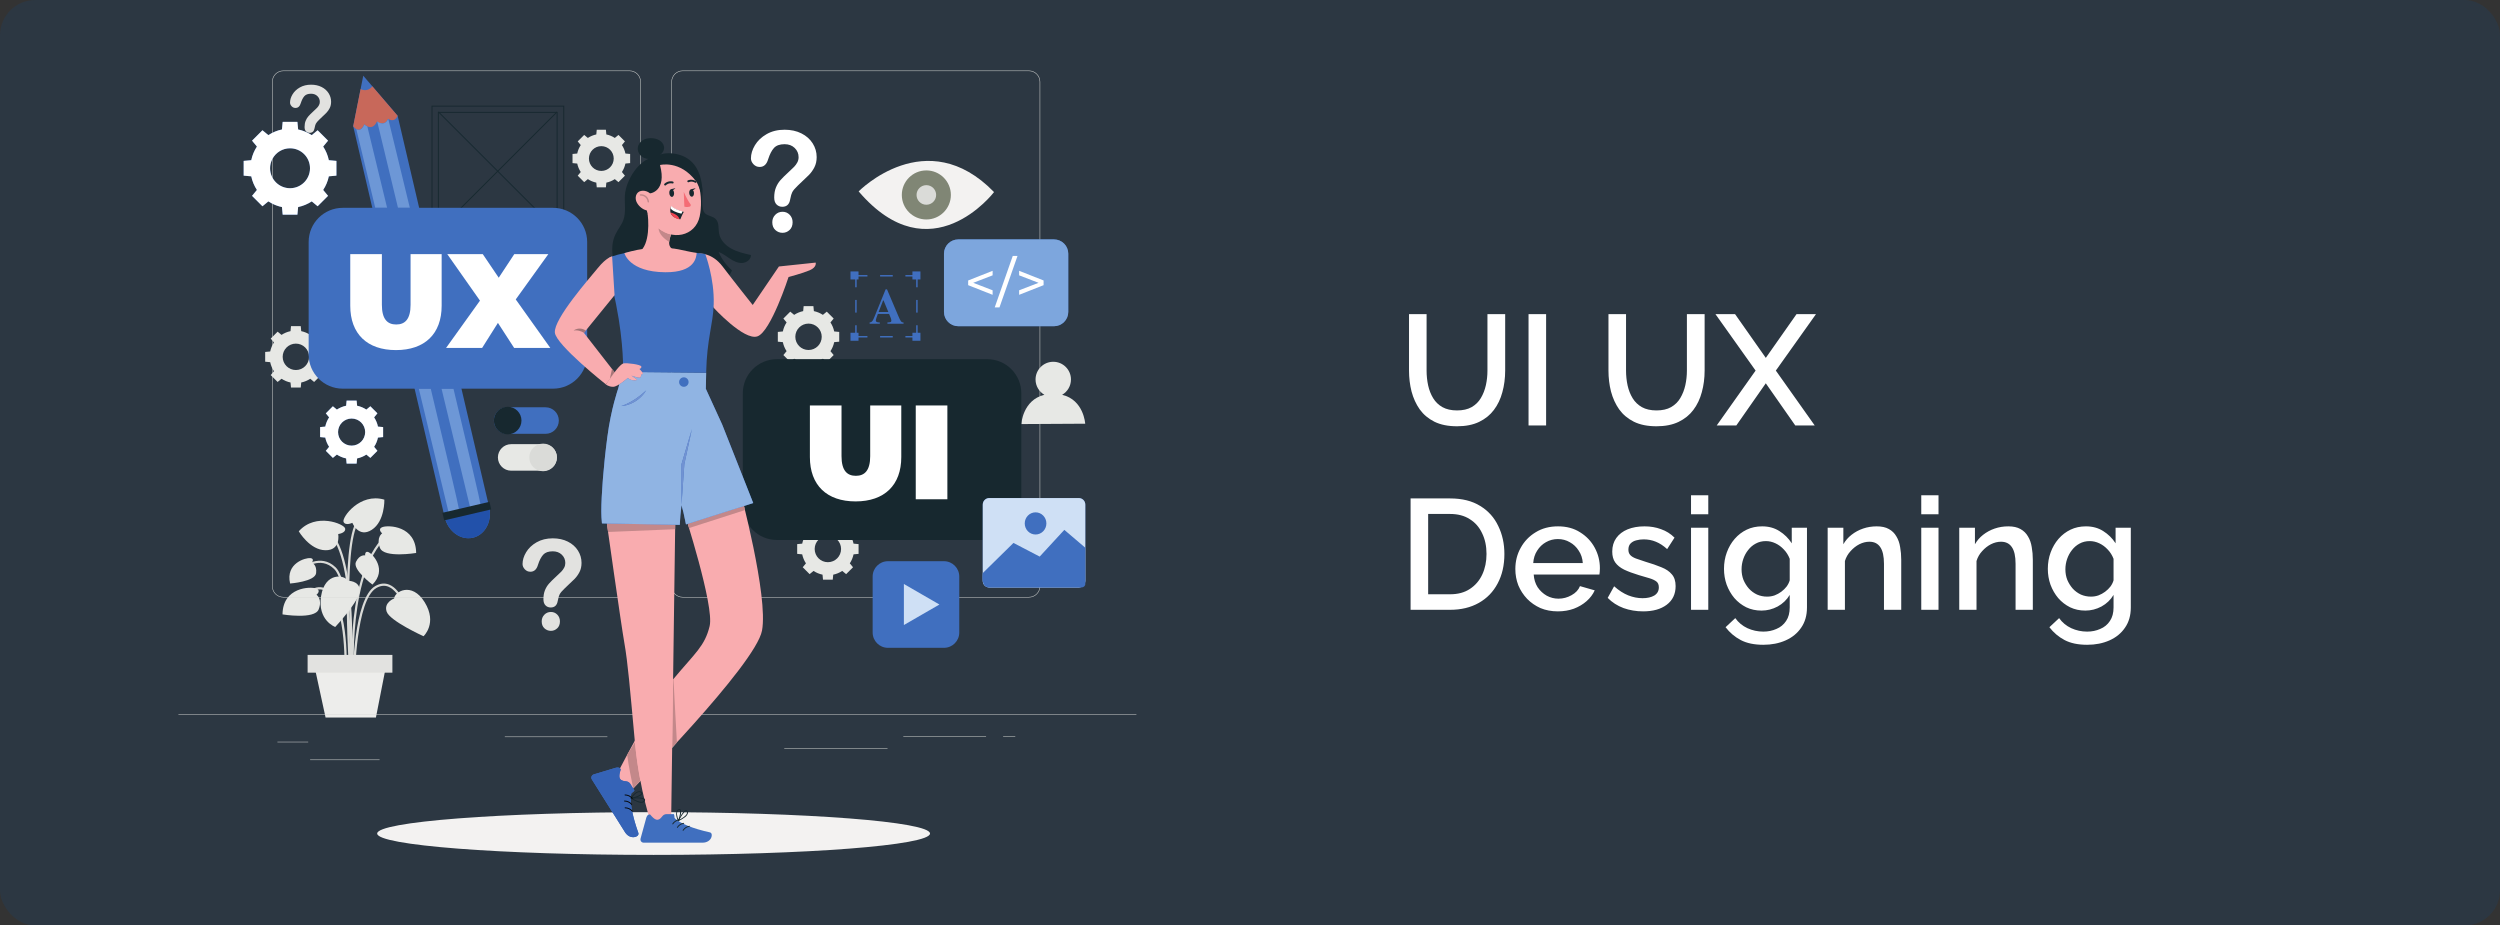 <svg width="1275" height="472" viewBox="0 0 1275 472" fill="none" xmlns="http://www.w3.org/2000/svg">
<rect x="0" y="0" width="1275" height="472" fill="#333333" stroke="none"/>
<rect width="1275" height="472" rx="18" fill="#2C3742"/>
<path d="M743.08 217.4C738.547 217.4 734.707 216.627 731.56 215.08C728.467 213.533 725.96 211.427 724.04 208.76C722.173 206.093 720.787 203.053 719.88 199.64C719.027 196.227 718.6 192.68 718.6 189V160.2H727.56V189C727.56 191.613 727.827 194.147 728.36 196.6C728.893 199 729.747 201.16 730.92 203.08C732.093 205 733.667 206.52 735.64 207.64C737.667 208.76 740.147 209.32 743.08 209.32C746.067 209.32 748.547 208.76 750.52 207.64C752.547 206.467 754.12 204.92 755.24 203C756.413 201.027 757.267 198.84 757.8 196.44C758.333 194.04 758.6 191.56 758.6 189V160.2H767.64V189C767.64 192.893 767.16 196.573 766.2 200.04C765.293 203.453 763.853 206.467 761.88 209.08C759.96 211.64 757.453 213.667 754.36 215.16C751.267 216.653 747.507 217.4 743.08 217.4ZM779.556 217V160.2H788.516V217H779.556ZM844.799 217.4C840.265 217.4 836.425 216.627 833.279 215.08C830.185 213.533 827.679 211.427 825.759 208.76C823.892 206.093 822.505 203.053 821.599 199.64C820.745 196.227 820.319 192.68 820.319 189V160.2H829.279V189C829.279 191.613 829.545 194.147 830.079 196.6C830.612 199 831.465 201.16 832.639 203.08C833.812 205 835.385 206.52 837.359 207.64C839.385 208.76 841.865 209.32 844.799 209.32C847.785 209.32 850.265 208.76 852.239 207.64C854.265 206.467 855.839 204.92 856.959 203C858.132 201.027 858.985 198.84 859.519 196.44C860.052 194.04 860.319 191.56 860.319 189V160.2H869.359V189C869.359 192.893 868.879 196.573 867.919 200.04C867.012 203.453 865.572 206.467 863.599 209.08C861.679 211.64 859.172 213.667 856.079 215.16C852.985 216.653 849.225 217.4 844.799 217.4ZM884.875 160.2L900.555 182.52L916.235 160.2H926.155L905.675 189L925.515 217H915.595L900.555 195.48L885.515 217H875.515L895.355 189L874.875 160.2H884.875ZM719.4 311V254.2H739.56C745.693 254.2 750.813 255.48 754.92 258.04C759.027 260.547 762.093 263.96 764.12 268.28C766.2 272.547 767.24 277.293 767.24 282.52C767.24 288.28 766.093 293.293 763.8 297.56C761.56 301.827 758.36 305.133 754.2 307.48C750.04 309.827 745.16 311 739.56 311H719.4ZM758.12 282.52C758.12 278.52 757.373 275 755.88 271.96C754.44 268.867 752.333 266.467 749.56 264.76C746.84 263 743.507 262.12 739.56 262.12H728.36V303.08H739.56C743.56 303.08 746.92 302.173 749.64 300.36C752.413 298.547 754.52 296.093 755.96 293C757.4 289.907 758.12 286.413 758.12 282.52ZM794.506 311.8C791.252 311.8 788.292 311.24 785.626 310.12C783.012 308.947 780.746 307.373 778.826 305.4C776.906 303.373 775.412 301.08 774.346 298.52C773.332 295.907 772.826 293.133 772.826 290.2C772.826 286.253 773.732 282.653 775.546 279.4C777.359 276.093 779.892 273.453 783.146 271.48C786.399 269.453 790.212 268.44 794.586 268.44C798.959 268.44 802.719 269.453 805.866 271.48C809.066 273.453 811.546 276.067 813.306 279.32C815.066 282.573 815.946 286.067 815.946 289.8C815.946 290.44 815.919 291.053 815.866 291.64C815.812 292.173 815.759 292.627 815.706 293H782.186C782.346 295.453 783.012 297.613 784.186 299.48C785.412 301.293 786.959 302.733 788.826 303.8C790.692 304.813 792.692 305.32 794.826 305.32C797.172 305.32 799.386 304.733 801.466 303.56C803.599 302.387 805.039 300.84 805.786 298.92L813.306 301.08C812.399 303.107 811.012 304.947 809.146 306.6C807.332 308.2 805.172 309.48 802.666 310.44C800.159 311.347 797.439 311.8 794.506 311.8ZM781.946 287.16H807.226C807.066 284.76 806.372 282.653 805.146 280.84C803.972 278.973 802.452 277.533 800.586 276.52C798.772 275.453 796.746 274.92 794.506 274.92C792.319 274.92 790.292 275.453 788.426 276.52C786.612 277.533 785.119 278.973 783.946 280.84C782.772 282.653 782.106 284.76 781.946 287.16ZM838.004 311.8C834.484 311.8 831.15 311.24 828.004 310.12C824.857 308.947 822.164 307.213 819.924 304.92L823.204 299C825.604 301.133 828.004 302.68 830.404 303.64C832.857 304.6 835.284 305.08 837.684 305.08C840.137 305.08 842.137 304.627 843.684 303.72C845.23 302.76 846.004 301.373 846.004 299.56C846.004 298.227 845.604 297.24 844.804 296.6C844.004 295.96 842.83 295.4 841.284 294.92C839.79 294.44 837.977 293.907 835.844 293.32C832.857 292.413 830.35 291.48 828.324 290.52C826.297 289.507 824.777 288.28 823.764 286.84C822.75 285.4 822.244 283.56 822.244 281.32C822.244 278.6 822.937 276.28 824.324 274.36C825.71 272.44 827.63 270.973 830.084 269.96C832.59 268.947 835.47 268.44 838.724 268.44C841.764 268.44 844.564 268.92 847.124 269.88C849.737 270.787 852.03 272.227 854.004 274.2L850.244 280.04C848.377 278.333 846.457 277.08 844.484 276.28C842.564 275.48 840.484 275.08 838.244 275.08C836.964 275.08 835.737 275.24 834.564 275.56C833.39 275.827 832.404 276.36 831.604 277.16C830.857 277.907 830.484 278.973 830.484 280.36C830.484 281.48 830.804 282.387 831.444 283.08C832.084 283.773 833.044 284.36 834.324 284.84C835.604 285.32 837.177 285.853 839.044 286.44C842.297 287.4 845.07 288.36 847.364 289.32C849.657 290.227 851.417 291.427 852.644 292.92C853.924 294.36 854.564 296.36 854.564 298.92C854.564 302.973 853.044 306.147 850.004 308.44C847.017 310.68 843.017 311.8 838.004 311.8ZM862.421 311V269.16H871.221V311H862.421ZM862.421 262.28V252.6H871.221V262.28H862.421ZM898.356 311.4C895.529 311.4 892.942 310.84 890.596 309.72C888.249 308.547 886.222 306.973 884.516 305C882.862 303.027 881.556 300.76 880.596 298.2C879.689 295.64 879.236 292.947 879.236 290.12C879.236 287.133 879.716 284.333 880.676 281.72C881.636 279.107 882.969 276.813 884.676 274.84C886.436 272.813 888.489 271.24 890.836 270.12C893.182 269 895.796 268.44 898.676 268.44C902.036 268.44 904.969 269.24 907.476 270.84C910.036 272.44 912.142 274.52 913.796 277.08V269.16H921.556V309.8C921.556 313.853 920.569 317.293 918.596 320.12C916.676 322.947 914.036 325.107 910.676 326.6C907.316 328.093 903.529 328.84 899.316 328.84C894.676 328.84 890.836 328.04 887.796 326.44C884.756 324.84 882.169 322.653 880.036 319.88L884.996 315.24C886.596 317.48 888.649 319.187 891.156 320.36C893.716 321.533 896.436 322.12 899.316 322.12C901.716 322.12 903.929 321.667 905.956 320.76C908.036 319.907 909.689 318.547 910.916 316.68C912.142 314.867 912.756 312.573 912.756 309.8V303.4C911.262 305.907 909.209 307.88 906.596 309.32C903.982 310.707 901.236 311.4 898.356 311.4ZM901.236 304.28C902.569 304.28 903.849 304.067 905.076 303.64C906.302 303.16 907.422 302.547 908.436 301.8C909.502 301 910.409 300.12 911.156 299.16C911.902 298.147 912.436 297.08 912.756 295.96V285C912.062 283.187 911.076 281.613 909.796 280.28C908.516 278.893 907.076 277.827 905.476 277.08C903.876 276.333 902.249 275.96 900.596 275.96C898.676 275.96 896.942 276.387 895.396 277.24C893.902 278.04 892.622 279.133 891.556 280.52C890.489 281.853 889.662 283.373 889.076 285.08C888.489 286.787 888.196 288.547 888.196 290.36C888.196 292.28 888.516 294.067 889.156 295.72C889.849 297.373 890.782 298.867 891.956 300.2C893.129 301.48 894.516 302.493 896.116 303.24C897.716 303.933 899.422 304.28 901.236 304.28ZM969.628 311H960.828V287.56C960.828 283.667 960.188 280.813 958.908 279C957.681 277.187 955.841 276.28 953.388 276.28C951.681 276.28 949.975 276.707 948.268 277.56C946.615 278.413 945.121 279.587 943.788 281.08C942.455 282.52 941.495 284.2 940.908 286.12V311H932.108V269.16H940.108V277.56C941.175 275.693 942.561 274.093 944.268 272.76C946.028 271.373 948.001 270.307 950.188 269.56C952.375 268.813 954.695 268.44 957.148 268.44C959.655 268.44 961.708 268.893 963.308 269.8C964.961 270.707 966.241 271.96 967.148 273.56C968.108 275.107 968.748 276.92 969.068 279C969.441 281.027 969.628 283.187 969.628 285.48V311ZM979.842 311V269.16H988.643V311H979.842ZM979.842 262.28V252.6H988.643V262.28H979.842ZM1036.74 311H1027.94V287.56C1027.94 283.667 1027.3 280.813 1026.02 279C1024.79 277.187 1022.95 276.28 1020.5 276.28C1018.79 276.28 1017.08 276.707 1015.38 277.56C1013.72 278.413 1012.23 279.587 1010.9 281.08C1009.56 282.52 1008.6 284.2 1008.02 286.12V311H999.217V269.16H1007.22V277.56C1008.28 275.693 1009.67 274.093 1011.38 272.76C1013.14 271.373 1015.11 270.307 1017.3 269.56C1019.48 268.813 1021.8 268.44 1024.26 268.44C1026.76 268.44 1028.82 268.893 1030.42 269.8C1032.07 270.707 1033.35 271.96 1034.26 273.56C1035.22 275.107 1035.86 276.92 1036.18 279C1036.55 281.027 1036.74 283.187 1036.74 285.48V311ZM1063.51 311.4C1060.69 311.4 1058.1 310.84 1055.75 309.72C1053.41 308.547 1051.38 306.973 1049.67 305C1048.02 303.027 1046.71 300.76 1045.75 298.2C1044.85 295.64 1044.39 292.947 1044.39 290.12C1044.39 287.133 1044.87 284.333 1045.83 281.72C1046.79 279.107 1048.13 276.813 1049.83 274.84C1051.59 272.813 1053.65 271.24 1055.99 270.12C1058.34 269 1060.95 268.44 1063.83 268.44C1067.19 268.44 1070.13 269.24 1072.63 270.84C1075.19 272.44 1077.3 274.52 1078.95 277.08V269.16H1086.71V309.8C1086.71 313.853 1085.73 317.293 1083.75 320.12C1081.83 322.947 1079.19 325.107 1075.83 326.6C1072.47 328.093 1068.69 328.84 1064.47 328.84C1059.83 328.84 1055.99 328.04 1052.95 326.44C1049.91 324.84 1047.33 322.653 1045.19 319.88L1050.15 315.24C1051.75 317.48 1053.81 319.187 1056.31 320.36C1058.87 321.533 1061.59 322.12 1064.47 322.12C1066.87 322.12 1069.09 321.667 1071.11 320.76C1073.19 319.907 1074.85 318.547 1076.07 316.68C1077.3 314.867 1077.91 312.573 1077.91 309.8V303.4C1076.42 305.907 1074.37 307.88 1071.75 309.32C1069.14 310.707 1066.39 311.4 1063.51 311.4ZM1066.39 304.28C1067.73 304.28 1069.01 304.067 1070.23 303.64C1071.46 303.16 1072.58 302.547 1073.59 301.8C1074.66 301 1075.57 300.12 1076.31 299.16C1077.06 298.147 1077.59 297.08 1077.91 295.96V285C1077.22 283.187 1076.23 281.613 1074.95 280.28C1073.67 278.893 1072.23 277.827 1070.63 277.08C1069.03 276.333 1067.41 275.96 1065.75 275.96C1063.83 275.96 1062.1 276.387 1060.55 277.24C1059.06 278.04 1057.78 279.133 1056.71 280.52C1055.65 281.853 1054.82 283.373 1054.23 285.08C1053.65 286.787 1053.35 288.547 1053.35 290.36C1053.35 292.28 1053.67 294.067 1054.31 295.72C1055.01 297.373 1055.94 298.867 1057.11 300.2C1058.29 301.48 1059.67 302.493 1061.27 303.24C1062.87 303.933 1064.58 304.28 1066.39 304.28Z" fill="white"/>
<g clip-path="url(#clip0_534_14431)">
<path d="M179.247 342.66C179.233 342.208 177.711 297.295 170.405 290.19C163.3 283.283 155.145 289.933 154.802 290.22L154.069 289.342C154.161 289.264 163.365 281.751 171.203 289.372C178.836 296.795 180.33 340.756 180.389 342.624L179.247 342.66Z" fill="#DADBD8"/>
<path d="M179.875 351.486C179.822 350.95 174.882 297.568 194.377 275.194L195.238 275.945C176.067 297.947 180.961 350.843 181.012 351.375L179.875 351.486Z" fill="#DADBD8"/>
<path d="M179.154 345.84L178.013 345.764C178.053 345.159 181.828 285.076 167.528 271.924L168.302 271.082C183.003 284.604 179.318 343.345 179.154 345.84Z" fill="#DADBD8"/>
<path d="M181.015 345.807L179.871 345.798C179.885 344.143 180.343 305.214 191.401 298.878C193.859 297.468 196.266 297.233 198.555 298.18C205.242 300.945 208.555 312.846 208.693 313.35L207.59 313.652C207.557 313.534 204.286 301.787 198.117 299.236C196.172 298.433 194.105 298.645 191.97 299.87C181.476 305.883 181.018 345.408 181.015 345.807Z" fill="#DADBD8"/>
<path d="M176.708 345.836L175.567 345.77C175.584 345.463 177.236 315.008 169.016 304.277C167.025 301.678 164.863 300.438 162.579 300.599C157.193 300.975 152.677 308.856 152.633 308.935L151.637 308.373C151.833 308.027 156.498 299.878 162.497 299.458C165.181 299.268 167.683 300.657 169.924 303.583C178.401 314.649 176.781 344.568 176.708 345.836Z" fill="#DADBD8"/>
<path d="M178.511 349.977C178.287 347.022 173.138 277.482 182.198 265.229L183.117 265.908C174.308 277.823 179.597 349.17 179.651 349.89L178.511 349.977Z" fill="#DADBD8"/>
<path d="M201.02 305.228C201.02 305.228 195.584 307.232 197.201 311.962C198.817 316.693 216.003 324.479 216.003 324.479C216.003 324.479 223.202 317.881 216.591 307.15C209.981 296.421 201.167 301.843 201.02 305.228Z" fill="#E7E8E5"/>
<path d="M177.391 296.224C177.391 296.224 183.179 295.982 183.508 300.97C183.837 305.958 170.969 319.758 170.969 319.758C170.969 319.758 161.787 316.438 163.759 303.99C165.732 291.543 175.953 293.155 177.391 296.224Z" fill="#E7E8E5"/>
<path d="M172.491 272.347C172.491 272.347 176.35 271.932 176.04 269.582C175.729 267.231 161.039 261.182 152.372 270.964C152.372 270.964 157.922 280.497 165.944 280.622C173.966 280.746 172.491 272.347 172.491 272.347Z" fill="#E7E8E5"/>
<path d="M179.682 266.638C179.682 266.638 176.188 268.327 175.209 266.169C174.229 264.01 183.497 251.107 196.026 254.825C196.026 254.825 196.357 265.85 189.615 270.199C182.873 274.547 179.682 266.638 179.682 266.638Z" fill="#E7E8E5"/>
<path d="M161.412 303.327C161.412 303.327 164.075 301.177 161.201 300.127C158.327 299.078 144.225 299.376 144.078 313.345C144.078 313.345 160.503 316.075 162.536 310.753C164.569 305.432 161.412 303.327 161.412 303.327Z" fill="#E7E8E5"/>
<path d="M194.904 271.994C194.904 271.994 192.241 269.845 195.115 268.795C197.99 267.745 212.092 268.044 212.238 282.013C212.238 282.013 195.814 284.743 193.781 279.421C191.748 274.1 194.904 271.994 194.904 271.994Z" fill="#E7E8E5"/>
<path d="M186.221 283.247C186.221 283.247 185.987 280.634 188.097 281.658C190.208 282.683 197.56 290.614 189.938 298.141C189.938 298.141 179.68 290.543 181.53 286.586C183.379 282.63 186.221 283.247 186.221 283.247Z" fill="#E7E8E5"/>
<path d="M159.031 286.974C159.031 286.974 160.623 284.887 158.292 284.628C155.96 284.371 145.512 287.159 147.945 297.59C147.945 297.59 160.675 296.633 161.22 292.301C161.765 287.967 159.031 286.974 159.031 286.974Z" fill="#E7E8E5"/>
<path d="M191.716 365.955H166.04L159.211 334.454H197.897L191.716 365.955Z" fill="#EDEDEB"/>
<path d="M200.124 343.059H156.881V334H200.124V343.059Z" fill="#E2E2E0"/>
<path d="M348.151 36.243C345.127 36.243 342.667 38.703 342.667 41.726V298.973C342.667 301.998 345.127 304.457 348.151 304.457H524.76C527.784 304.457 530.244 301.998 530.244 298.973V41.726C530.244 38.703 527.784 36.243 524.76 36.243H348.151ZM524.76 304.701H348.151C344.993 304.701 342.423 302.132 342.423 298.973V41.726C342.423 38.567 344.993 35.998 348.151 35.998H524.76C527.919 35.998 530.488 38.567 530.488 41.726V298.973C530.488 302.132 527.919 304.701 524.76 304.701Z" fill="#DADBD8"/>
<path d="M144.493 36.243C141.47 36.243 139.01 38.703 139.01 41.726V298.973C139.01 301.998 141.47 304.457 144.493 304.457H321.103C324.126 304.457 326.587 301.998 326.587 298.973V41.726C326.587 38.703 324.126 36.243 321.103 36.243H144.493ZM321.103 304.701H144.493C141.335 304.701 138.766 302.132 138.766 298.973V41.726C138.766 38.567 141.335 35.998 144.493 35.998H321.103C324.261 35.998 326.831 38.567 326.831 41.726V298.973C326.831 302.132 324.261 304.701 321.103 304.701Z" fill="#DADBD8"/>
<path d="M91 364.617H579.556V364.373H91V364.617Z" fill="#DADBD8"/>
<path d="M141.489 378.31H157.182V378.555H141.489V378.31Z" fill="#DADBD8"/>
<path d="M257.453 375.662H309.758V375.906H257.453V375.662Z" fill="#DADBD8"/>
<path d="M158.159 387.387H193.579V387.631H158.159V387.387Z" fill="#DADBD8"/>
<path d="M460.692 375.535H502.894V375.779H460.692V375.535Z" fill="#DADBD8"/>
<path d="M511.6 375.535H517.785V375.779H511.6V375.535Z" fill="#DADBD8"/>
<path d="M399.975 381.623H452.631V381.867H399.975V381.623Z" fill="#DADBD8"/>
<path d="M157.63 181.981C157.63 185.7 154.615 188.716 150.895 188.716C147.176 188.716 144.161 185.7 144.161 181.981C144.161 178.262 147.176 175.247 150.895 175.247C154.615 175.247 157.63 178.262 157.63 181.981ZM163.989 179.253C163.644 177.585 162.983 176.035 162.079 174.658L163.724 172.671L160.206 169.153L158.219 170.797C156.842 169.895 155.292 169.233 153.624 168.888L153.383 166.326H148.408L148.167 168.888C146.499 169.234 144.949 169.895 143.572 170.797L141.585 169.153L138.067 172.671L139.712 174.658C138.809 176.035 138.148 177.585 137.802 179.253L135.24 179.495V184.469L137.802 184.711C138.148 186.377 138.809 187.928 139.712 189.305L138.067 191.292L141.585 194.81L143.572 193.164C144.949 194.068 146.499 194.729 148.167 195.075L148.408 197.637H153.383L153.624 195.075C155.292 194.73 156.842 194.068 158.219 193.164L160.206 194.81L163.724 191.292L162.079 189.305C162.983 187.928 163.644 186.377 163.989 184.711L166.55 184.469V179.495L163.989 179.253Z" fill="#E7E8E5"/>
<path d="M419.082 171.767C419.082 175.485 416.067 178.501 412.347 178.501C408.628 178.501 405.612 175.485 405.612 171.767C405.612 168.048 408.628 165.032 412.347 165.032C416.067 165.032 419.082 168.048 419.082 171.767ZM425.441 169.038C425.095 167.371 424.435 165.82 423.531 164.443L425.175 162.456L421.659 158.938L419.67 160.583C418.293 159.68 416.743 159.018 415.076 158.673L414.834 156.111H409.86L409.619 158.673C407.951 159.018 406.4 159.68 405.023 160.583L403.036 158.938L399.518 162.456L401.164 164.443C400.26 165.82 399.599 167.371 399.253 169.038L396.691 169.28V174.254L399.253 174.496C399.599 176.163 400.26 177.713 401.164 179.09L399.518 181.077L403.036 184.595L405.023 182.95C406.4 183.853 407.951 184.514 409.619 184.86L409.86 187.422H414.834L415.076 184.861C416.743 184.515 418.293 183.853 419.67 182.95L421.659 184.595L425.175 181.077L423.531 179.09C424.435 177.713 425.095 176.163 425.441 174.496L428.002 174.254V169.28L425.441 169.038Z" fill="#E7E8E5"/>
<path d="M428.952 279.985C428.952 283.704 425.938 286.72 422.218 286.72C418.499 286.72 415.484 283.704 415.484 279.985C415.484 276.265 418.499 273.25 422.218 273.25C425.938 273.25 428.952 276.265 428.952 279.985ZM435.311 277.256C434.966 275.588 434.305 274.039 433.401 272.662L435.046 270.674L431.529 267.156L429.541 268.801C428.164 267.898 426.614 267.237 424.947 266.891L424.705 264.33H419.73L419.489 266.891C417.822 267.237 416.271 267.898 414.894 268.801L412.907 267.156L409.389 270.674L411.035 272.662C410.131 274.039 409.47 275.588 409.124 277.256L406.562 277.498V282.472L409.124 282.714C409.47 284.381 410.131 285.932 411.035 287.309L409.389 289.296L412.907 292.814L414.894 291.168C416.271 292.072 417.822 292.733 419.489 293.079L419.73 295.641H424.705L424.947 293.079C426.614 292.734 428.164 292.072 429.541 291.168L431.529 292.814L435.046 289.296L433.401 287.309C434.305 285.932 434.966 284.381 435.311 282.714L437.873 282.472V277.498L435.311 277.256Z" fill="#E7E8E5"/>
<path d="M312.998 80.855C312.998 84.345 310.168 87.175 306.677 87.175C303.187 87.175 300.357 84.345 300.357 80.855C300.357 77.364 303.187 74.534 306.677 74.534C310.168 74.534 312.998 77.364 312.998 80.855ZM318.966 78.294C318.642 76.729 318.021 75.274 317.173 73.981L318.717 72.116L315.416 68.814L313.551 70.359C312.258 69.511 310.804 68.89 309.238 68.566L309.012 66.162H304.343L304.116 68.566C302.552 68.89 301.097 69.511 299.804 70.359L297.939 68.814L294.637 72.116L296.182 73.981C295.334 75.274 294.713 76.729 294.389 78.294L291.984 78.521V83.189L294.389 83.415C294.713 84.98 295.334 86.435 296.182 87.728L294.637 89.593L297.939 92.895L299.804 91.35C301.097 92.199 302.552 92.819 304.116 93.143L304.343 95.547H309.012L309.238 93.143C310.804 92.819 312.258 92.199 313.551 91.35L315.416 92.895L318.717 89.593L317.173 87.728C318.021 86.435 318.642 84.98 318.966 83.415L321.37 83.189V78.521L318.966 78.294Z" fill="#E7E8E5"/>
<path d="M541.692 201.345C544.381 199.781 546.195 196.875 546.195 193.539C546.195 188.55 542.151 184.506 537.162 184.506C532.173 184.506 528.129 188.55 528.129 193.539C528.129 196.878 529.946 199.786 532.639 201.349C521.555 204.015 520.872 216.275 520.872 216.275L553.452 216.088C553.452 216.088 552.769 203.981 541.692 201.345Z" fill="#E7E8E5"/>
<path d="M437.91 97.611C437.91 97.611 472.434 62.401 506.96 97.962C506.96 97.962 474.605 140.543 437.91 97.611Z" fill="#F3F2F1"/>
<path d="M484.945 99.424C484.945 106.333 479.344 111.934 472.435 111.934C465.527 111.934 459.926 106.333 459.926 99.424C459.926 92.514 465.527 86.914 472.435 86.914C479.344 86.914 484.945 92.514 484.945 99.424Z" fill="#808675"/>
<path d="M477.432 99.424C477.432 102.184 475.195 104.422 472.434 104.422C469.675 104.422 467.438 102.184 467.438 99.424C467.438 96.664 469.675 94.426 472.434 94.426C475.195 94.426 477.432 96.664 477.432 99.424Z" fill="#DADBD8"/>
<path d="M280.967 321.734C279.71 321.734 278.614 321.31 277.677 320.461C276.74 319.613 276.271 318.427 276.271 316.902C276.271 315.548 276.724 314.41 277.631 313.486C278.536 312.563 279.648 312.1 280.967 312.1C282.263 312.1 283.355 312.563 284.24 313.486C285.126 314.41 285.569 315.548 285.569 316.902C285.569 318.405 285.106 319.587 284.178 320.446C283.252 321.304 282.181 321.734 280.967 321.734Z" fill="#E2E2E0"/>
<path d="M266.499 287.664C266.499 285.677 267.111 283.664 268.334 281.624C269.557 279.585 271.343 277.895 273.689 276.557C276.035 275.218 278.773 274.549 281.901 274.549C284.809 274.549 287.376 275.108 289.602 276.227C291.828 277.346 293.547 278.868 294.761 280.792C295.975 282.717 296.581 284.809 296.581 287.068C296.581 288.847 296.235 290.405 295.544 291.744C294.851 293.082 294.029 294.238 293.076 295.212C292.124 296.184 290.414 297.821 287.948 300.122C287.266 300.77 286.719 301.341 286.308 301.832C285.897 302.324 285.591 302.773 285.39 303.182C285.19 303.589 285.035 303.998 284.924 304.405C284.814 304.814 284.649 305.53 284.428 306.555C284.047 308.731 282.854 309.818 280.848 309.818C279.805 309.818 278.928 309.463 278.216 308.751C277.504 308.041 277.148 306.984 277.148 305.583C277.148 303.825 277.408 302.303 277.93 301.017C278.452 299.73 279.144 298.6 280.006 297.628C280.868 296.655 282.031 295.499 283.495 294.16C284.779 292.989 285.706 292.105 286.278 291.508C286.849 290.912 287.331 290.249 287.722 289.516C288.113 288.784 288.308 287.99 288.308 287.131C288.308 285.458 287.712 284.045 286.519 282.895C285.325 281.745 283.786 281.169 281.901 281.169C279.695 281.169 278.071 281.75 277.027 282.911C275.985 284.071 275.102 285.781 274.38 288.041C273.698 290.405 272.405 291.587 270.5 291.587C269.377 291.587 268.429 291.174 267.657 290.347C266.885 289.521 266.499 288.627 266.499 287.664Z" fill="#E2E2E0"/>
<path d="M277.255 240.051H260.694C256.958 240.051 253.93 237.023 253.93 233.286C253.93 229.551 256.958 226.522 260.694 226.522H277.255C280.991 226.522 284.02 229.551 284.02 233.286C284.02 237.023 280.991 240.051 277.255 240.051Z" fill="#E7E8E5"/>
<path d="M284.02 233.287C284.02 237.175 280.868 240.326 276.981 240.326C273.094 240.326 269.942 237.175 269.942 233.287C269.942 229.4 273.094 226.249 276.981 226.249C280.868 226.249 284.02 229.4 284.02 233.287Z" fill="#DADBD8"/>
<path d="M157.991 76.037C157.117 76.037 156.353 75.742 155.701 75.152C155.049 74.561 154.723 73.735 154.723 72.673C154.723 71.731 155.038 70.939 155.669 70.297C156.299 69.654 157.073 69.331 157.991 69.331C158.894 69.331 159.653 69.654 160.27 70.297C160.886 70.939 161.194 71.731 161.194 72.673C161.194 73.719 160.872 74.542 160.227 75.14C159.582 75.738 158.836 76.037 157.991 76.037Z" fill="#E2E2E0"/>
<path d="M147.921 52.322C147.921 50.94 148.347 49.538 149.198 48.118C150.05 46.698 151.292 45.523 152.925 44.59C154.558 43.659 156.464 43.192 158.642 43.192C160.666 43.192 162.452 43.583 164.002 44.361C165.551 45.141 166.748 46.2 167.593 47.539C168.437 48.879 168.86 50.335 168.86 51.908C168.86 53.145 168.619 54.23 168.137 55.162C167.656 56.094 167.083 56.898 166.42 57.575C165.757 58.252 164.567 59.392 162.85 60.993C162.376 61.445 161.995 61.842 161.709 62.184C161.423 62.526 161.21 62.839 161.071 63.123C160.931 63.407 160.823 63.691 160.746 63.975C160.669 64.259 160.554 64.758 160.4 65.471C160.135 66.986 159.305 67.742 157.909 67.742C157.183 67.742 156.572 67.495 156.077 67.001C155.581 66.505 155.333 65.769 155.333 64.794C155.333 63.571 155.515 62.512 155.878 61.616C156.24 60.721 156.722 59.934 157.323 59.257C157.923 58.58 158.732 57.776 159.751 56.843C160.645 56.029 161.291 55.413 161.688 54.998C162.086 54.583 162.421 54.121 162.693 53.611C162.965 53.101 163.101 52.548 163.101 51.951C163.101 50.786 162.686 49.803 161.856 49.002C161.025 48.202 159.953 47.801 158.642 47.801C157.106 47.801 155.976 48.205 155.25 49.014C154.524 49.822 153.91 51.012 153.407 52.585C152.932 54.23 152.032 55.053 150.706 55.053C149.924 55.053 149.264 54.766 148.727 54.19C148.19 53.615 147.921 52.993 147.921 52.322Z" fill="#E2E2E0"/>
<path d="M474.307 425.1C474.307 431.12 411.19 436 333.332 436C255.474 436 192.357 431.12 192.357 425.1C192.357 419.08 255.474 414.2 333.332 414.2C411.19 414.2 474.307 419.08 474.307 425.1Z" fill="#F3F2F1"/>
<path d="M503.473 275.393H396.231C386.622 275.393 378.832 267.603 378.832 257.993V200.567C378.832 190.958 386.622 183.168 396.231 183.168H503.473C513.082 183.168 520.872 190.958 520.872 200.567V257.993C520.872 267.603 513.082 275.393 503.473 275.393Z" fill="#17282F"/>
<path d="M413.045 233.097V206.784H429.175V232.619C429.175 239.932 431.976 242.666 436.487 242.666C440.998 242.666 443.8 239.932 443.8 232.619V206.784H459.656V233.097C459.656 247.449 451.045 255.719 436.35 255.719C421.656 255.719 413.045 247.449 413.045 233.097Z" fill="white"/>
<path d="M467.032 206.784H483.161V254.625H467.032V206.784Z" fill="white"/>
<path d="M481.417 330.391H452.861C448.547 330.391 445.051 326.894 445.051 322.58V294.024C445.051 289.711 448.547 286.213 452.861 286.213H481.417C485.731 286.213 489.228 289.711 489.228 294.024V322.58C489.228 326.894 485.731 330.391 481.417 330.391Z" fill="#406FBF"/>
<path d="M460.981 318.766V297.837L470.044 303.069L479.107 308.302L470.044 313.534L460.981 318.766Z" fill="#CFE0F5"/>
<path d="M550.16 299.604H504.555C502.708 299.604 501.211 298.107 501.211 296.261V257.346C501.211 255.501 502.708 254.004 504.555 254.004H550.16C552.007 254.004 553.504 255.501 553.504 257.346V296.261C553.504 298.107 552.007 299.604 550.16 299.604Z" fill="#406FBF"/>
<path d="M550.16 299.604H504.555C502.708 299.604 501.211 298.107 501.211 296.261V257.346C501.211 255.501 502.708 254.004 504.555 254.004H550.16C552.007 254.004 553.504 255.501 553.504 257.346V296.261C553.504 298.107 552.007 299.604 550.16 299.604Z" fill="#CFE0F5"/>
<path d="M501.211 292.267L516.865 276.892L530.239 283.861L542.8 270.23L553.504 279.344V297.883C553.504 298.834 552.621 299.604 551.53 299.604H504.555C500.226 299.604 501.01 293.427 501.211 292.267Z" fill="#406FBF"/>
<path d="M533.657 266.946C533.657 270.067 531.185 272.598 528.136 272.598C525.087 272.598 522.615 270.067 522.615 266.946C522.615 263.825 525.087 261.294 528.136 261.294C531.185 261.294 533.657 263.825 533.657 266.946Z" fill="#406FBF"/>
<path d="M537.531 166.365H488.713C484.691 166.365 481.43 163.104 481.43 159.081V129.389C481.43 125.368 484.691 122.106 488.713 122.106H537.531C541.554 122.106 544.815 125.368 544.815 129.389V159.081C544.815 163.104 541.554 166.365 537.531 166.365Z" fill="#406FBF"/>
<path d="M537.531 166.365H488.713C484.691 166.365 481.43 163.104 481.43 159.081V129.389C481.43 125.368 484.691 122.106 488.713 122.106H537.531C541.554 122.106 544.815 125.368 544.815 129.389V159.081C544.815 163.104 541.554 166.365 537.531 166.365Z" fill="#7DA6DD"/>
<path d="M506.232 140.422L496.349 144.236L506.232 148.049V150.359L493.761 145.433V143.039L506.232 138.112V140.422Z" fill="white"/>
<path d="M516.501 130.541H518.923L509.737 156.762H507.314L516.501 130.541Z" fill="white"/>
<path d="M532.229 143.039V145.433L519.759 150.359V148.049L529.668 144.236L519.759 140.422V138.112L532.229 143.039Z" fill="white"/>
<path d="M467.257 165.882V171.378H461.761V172.111H467.99V165.882H467.257Z" fill="#406FBF"/>
<path d="M448.846 172.111H455.303V171.378H448.846V172.111Z" fill="#406FBF"/>
<path d="M442.387 171.378H436.891V165.882H436.158V172.111H442.387V171.378Z" fill="#406FBF"/>
<path d="M436.158 159.424H436.891V152.966H436.158V159.424Z" fill="#406FBF"/>
<path d="M436.891 146.51V141.014H442.387V140.282H436.158V146.51H436.891Z" fill="#406FBF"/>
<path d="M448.846 141.014H455.303V140.281H448.846V141.014Z" fill="#406FBF"/>
<path d="M461.761 141.014H467.257V146.51H467.99V140.282H461.761V141.014Z" fill="#406FBF"/>
<path d="M467.257 159.426H467.99V152.967H467.257V159.426Z" fill="#406FBF"/>
<path d="M453.051 159.105L450.607 153.221H450.393L448.099 159.105H453.051ZM443.51 164.454C444.122 164.413 444.614 164.135 444.986 163.622C445.227 163.3 445.57 162.588 446.017 161.487L451.664 147.574H452.371L458.044 160.929C458.68 162.426 459.156 163.393 459.471 163.826C459.786 164.261 460.232 164.47 460.811 164.454V165.1H452.583V164.454C453.41 164.421 453.954 164.351 454.215 164.243C454.475 164.135 454.606 163.863 454.606 163.424C454.606 163.225 454.539 162.924 454.407 162.518C454.324 162.278 454.212 161.988 454.071 161.649L453.425 160.109H447.718C447.345 161.119 447.105 161.777 446.997 162.083C446.773 162.737 446.662 163.213 446.662 163.511C446.662 163.874 446.906 164.139 447.395 164.305C447.684 164.396 448.118 164.446 448.697 164.454V165.1H443.51V164.454Z" fill="#406FBF"/>
<path d="M437.839 142.52H433.754V138.434H437.839V142.52Z" fill="#406FBF"/>
<path d="M469.424 142.52H465.339V138.434H469.424V142.52Z" fill="#406FBF"/>
<path d="M437.839 173.789H433.754V169.704H437.839V173.789Z" fill="#406FBF"/>
<path d="M469.424 173.789H465.339V169.704H469.424V173.789Z" fill="#406FBF"/>
<path d="M158.099 85.812C158.099 91.432 153.543 95.989 147.922 95.989C142.301 95.989 137.745 91.432 137.745 85.812C137.745 80.192 142.301 75.634 147.922 75.634C153.543 75.634 158.099 80.192 158.099 85.812ZM167.709 81.689C167.186 79.168 166.187 76.825 164.822 74.744L167.308 71.742L161.993 66.425L158.989 68.911C156.908 67.547 154.565 66.547 152.045 66.025L151.681 62.154H144.163L143.798 66.025C141.279 66.547 138.936 67.547 136.855 68.911L133.852 66.425L128.536 71.742L131.022 74.744C129.657 76.825 128.658 79.168 128.136 81.689L124.265 82.053V89.57L128.136 89.935C128.658 92.454 129.657 94.797 131.022 96.879L128.536 99.881L133.852 105.198L136.855 102.711C138.936 104.077 141.279 105.075 143.798 105.597L144.163 109.469H151.681L152.045 105.598C154.565 105.076 156.908 104.077 158.989 102.711L161.993 105.198L167.308 99.881L164.822 96.879C166.187 94.797 167.186 92.454 167.709 89.935L171.579 89.57V82.053L167.709 81.689Z" fill="#406FBF"/>
<path d="M151.681 109.469H144.163L143.798 105.597C142.115 105.249 140.51 104.687 139.01 103.945C138.929 103.905 138.847 103.864 138.766 103.822C138.107 103.486 137.47 103.115 136.855 102.711L133.852 105.198L128.536 99.881L131.022 96.879C129.657 94.797 128.658 92.454 128.136 89.935L124.265 89.57V82.053L128.136 81.689C128.658 79.168 129.657 76.825 131.022 74.744L128.536 71.742L133.852 66.425L136.855 68.911C138.936 67.547 141.279 66.547 143.798 66.025L144.163 62.154H151.681L152.045 66.025C154.565 66.547 156.908 67.547 158.989 68.911L161.993 66.425L167.308 71.742L164.822 74.744C166.187 76.825 167.186 79.168 167.709 81.689L171.579 82.053V89.57L167.709 89.935C167.186 92.454 166.187 94.797 164.822 96.879L167.308 99.881L161.993 105.198L158.989 102.711C156.908 104.077 154.565 105.076 152.045 105.598L151.681 109.469ZM137.745 85.812C137.745 91.432 142.301 95.989 147.922 95.989C153.543 95.989 158.099 91.432 158.099 85.812C158.099 80.192 153.543 75.634 147.922 75.634C144.085 75.634 140.744 77.759 139.01 80.894C138.925 81.049 138.843 81.205 138.766 81.364C138.112 82.708 137.745 84.217 137.745 85.812Z" fill="white"/>
<path d="M186.235 220.362C186.235 224.18 183.141 227.274 179.324 227.274C175.507 227.274 172.412 224.18 172.412 220.362C172.412 216.545 175.507 213.451 179.324 213.451C183.141 213.451 186.235 216.545 186.235 220.362ZM192.761 217.562C192.407 215.851 191.729 214.259 190.801 212.846L192.49 210.807L188.879 207.196L186.84 208.885C185.427 207.958 183.836 207.279 182.124 206.924L181.877 204.295H176.771L176.523 206.924C174.812 207.28 173.221 207.958 171.808 208.885L169.768 207.196L166.158 210.807L167.847 212.846C166.919 214.259 166.241 215.851 165.886 217.562L163.257 217.81V222.915L165.886 223.163C166.241 224.874 166.919 226.465 167.847 227.878L166.158 229.918L169.768 233.529L171.808 231.839C173.221 232.767 174.812 233.446 176.523 233.8L176.771 236.43H181.877L182.124 233.8C183.836 233.446 185.427 232.767 186.84 231.839L188.879 233.529L192.49 229.918L190.801 227.879C191.729 226.465 192.407 224.874 192.761 223.163L195.391 222.915V217.81L192.761 217.562Z" fill="#406FBF"/>
<path d="M181.877 236.43H176.771L176.523 233.8C174.812 233.446 173.221 232.767 171.808 231.839L169.768 233.529L166.158 229.918L167.847 227.878C166.919 226.465 166.241 224.874 165.886 223.163L163.257 222.915V217.81L165.886 217.562C166.241 215.851 166.919 214.259 167.847 212.846L166.158 210.807L169.768 207.196L171.808 208.885C173.221 207.958 174.812 207.28 176.523 206.924L176.771 204.295H181.877L182.124 206.924C183.836 207.279 185.427 207.958 186.84 208.885L188.879 207.196L192.49 210.807L190.801 212.846C191.729 214.259 192.407 215.851 192.761 217.562L195.391 217.81V222.915L192.761 223.163C192.407 224.874 191.729 226.465 190.801 227.879L192.49 229.918L188.879 233.529L186.84 231.839C185.427 232.767 183.836 233.446 182.124 233.8L181.877 236.43ZM172.412 220.362C172.412 224.18 175.507 227.274 179.324 227.274C183.141 227.274 186.235 224.18 186.235 220.362C186.235 216.545 183.141 213.451 179.324 213.451C175.507 213.451 172.412 216.545 172.412 220.362Z" fill="white"/>
<path d="M226.785 263.71C225.084 256.437 228.78 249.354 235.043 247.889C241.304 246.424 247.759 251.134 249.46 258.408C251.162 265.681 247.465 272.765 241.203 274.229C234.941 275.694 228.486 270.985 226.785 263.71Z" fill="#406FBF"/>
<path d="M238.893 274.496C233.425 274.496 228.277 270.089 226.785 263.71C226.712 263.398 226.649 263.086 226.596 262.775L229.003 262.212L229.079 262.526L234.354 261.291C234.372 261.282 234.364 261.171 234.333 260.965L239.974 259.646L240.04 259.917L245.314 258.684C245.331 258.674 245.326 258.579 245.301 258.4L249.202 257.488L249.154 257.284C249.269 257.651 249.371 258.026 249.46 258.407C249.742 259.607 249.875 260.803 249.874 261.969C249.871 267.865 246.431 273.006 241.204 274.228C240.434 274.409 239.66 274.496 238.893 274.496Z" fill="#2251AA"/>
<path d="M180.136 64.371L185.26 38.616L202.795 59.072L249.202 257.487L226.543 262.787L180.136 64.371Z" fill="#406FBF"/>
<path d="M189.897 44.011C188.258 46.026 186.264 46.509 183.901 45.431L180.136 64.371C180.136 64.371 183.284 69.019 185.813 63.405C185.813 63.405 189.777 67.437 192.275 61.895C192.275 61.895 195.922 64.989 197.911 60.576C197.911 60.576 201.03 62.989 202.795 59.072L189.897 44.011Z" fill="#C8685A"/>
<path d="M240.04 259.916L239.975 259.645L245.301 258.4C245.326 258.578 245.331 258.673 245.315 258.683L240.04 259.916Z" fill="#5B7EC0"/>
<path d="M239.974 259.646L225.182 198.22H231.263C238.868 229.977 244.878 255.456 245.3 258.401L239.974 259.646ZM209.019 105.995H202.976L192.375 61.974C192.678 62.205 193.626 62.857 194.72 62.941C194.823 62.951 194.926 62.957 195.032 62.957C196.044 62.957 197.15 62.428 197.976 60.624C197.987 60.63 197.997 60.638 198.01 60.647C198.304 61.86 202.852 80.547 209.019 105.995Z" fill="#6D97D6"/>
<path d="M194.72 62.941C193.626 62.857 192.678 62.205 192.375 61.974L192.357 61.902C192.357 61.902 193.425 62.809 194.72 62.941ZM198.01 60.647C197.997 60.638 197.987 60.63 197.976 60.624C197.983 60.61 197.989 60.597 197.994 60.584C197.994 60.584 197.999 60.605 198.01 60.647Z" fill="#DA8F86"/>
<path d="M229.078 262.525L229.003 262.212L234.333 260.965C234.363 261.171 234.371 261.282 234.354 261.291L229.078 262.525Z" fill="#5B7EC0"/>
<path d="M229.003 262.213L213.594 198.221H219.677C227.538 231.026 233.847 257.741 234.333 260.966L229.003 262.213ZM197.426 105.995H191.386L181.73 65.896C182.092 66.1 182.498 66.243 182.929 66.243C183.855 66.243 184.894 65.584 185.847 63.47C185.847 63.47 186.46 64.092 187.354 64.512C188.461 69.061 192.339 85.01 197.426 105.995Z" fill="#6D97D6"/>
<path d="M225.628 261.528L249.629 255.915L250.534 259.788L226.535 265.4L225.628 261.528Z" fill="#17282F"/>
<path d="M287.526 121.32V121.076H220.576V54.37H287.282V121.32H287.526H287.77V53.882H220.088V121.564H287.77V121.32H287.526Z" fill="#17282F"/>
<path d="M284.121 117.859V117.615H223.806V57.545H283.877V117.859H284.121H284.365V57.056H223.317V118.104H284.365V117.859H284.121Z" fill="#17282F"/>
<path d="M223.735 117.779L284.293 57.221L283.948 56.876L223.39 117.433" fill="#17282F"/>
<path d="M284.293 117.433L223.735 56.876L223.39 57.221L283.948 117.779" fill="#17282F"/>
<path d="M282.054 198.221H174.813C165.203 198.221 157.413 190.43 157.413 180.821V123.395C157.413 113.786 165.203 105.995 174.813 105.995H282.054C291.664 105.995 299.453 113.786 299.453 123.395V180.821C299.453 190.43 291.664 198.221 282.054 198.221Z" fill="#406FBF"/>
<path d="M178.632 155.923V129.609H194.761V155.444C194.761 162.757 197.564 165.491 202.074 165.491C206.584 165.491 209.387 162.757 209.387 155.444V129.609H225.243V155.923C225.243 170.276 216.632 178.545 201.937 178.545C187.243 178.545 178.632 170.276 178.632 155.923Z" fill="white"/>
<path d="M262.212 177.451L253.943 164.671L245.878 177.451H227.492L244.784 153.325L228.108 129.609H246.219L254.352 141.638L262.28 129.609H279.641L263.033 152.711L280.665 177.451H262.212Z" fill="white"/>
<path d="M278.238 221.25H258.641C254.905 221.25 251.877 218.222 251.877 214.485C251.877 210.75 254.905 207.722 258.641 207.722H278.238C281.974 207.722 285.003 210.75 285.003 214.485C285.003 218.222 281.974 221.25 278.238 221.25Z" fill="#406FBF"/>
<path d="M265.954 214.486C265.954 218.374 262.803 221.525 258.916 221.525C255.028 221.525 251.877 218.374 251.877 214.486C251.877 210.599 255.028 207.448 258.916 207.448C262.803 207.448 265.954 210.599 265.954 214.486Z" fill="#17282F"/>
<path d="M373.019 126.812C369.977 125.139 367.372 122.435 366.756 119.147C366.272 116.554 366.898 113.472 364.925 111.622C363.557 110.341 361.39 110.176 359.869 109.059C357.165 107.072 358.461 99.199 358.172 95.962C357.773 91.503 354.574 91.23 350.99 88.325L333.369 80.284C325.909 81.093 319.157 92.006 318.696 99.622C318.438 103.868 319.36 108.28 317.879 112.295C316.932 114.861 315.075 117.031 313.886 119.505C311.952 123.524 311.882 128.172 312.814 132.501C313.746 136.829 315.621 140.916 317.484 144.965C318.192 146.505 318.975 148.131 320.454 149.053C321.617 149.777 323.052 149.962 324.435 150.098C337.005 151.332 349.848 149.992 361.836 146.195C366.565 144.697 371.646 142.358 373.31 137.894C370.371 135.262 368.023 132.04 366.464 128.501C368.605 129.244 370.382 130.682 372.253 131.918C374.125 133.155 376.274 134.245 378.551 134.121C380.827 133.997 383.124 132.217 382.957 130.058C379.537 129.281 376.062 128.485 373.019 126.812Z" fill="#17282F"/>
<path d="M337.028 72.065C335.937 71.152 334.524 70.699 333.112 70.527C331.451 70.325 329.709 70.499 328.226 71.27C326.743 72.042 325.554 73.466 325.3 75.119C325.028 76.884 325.874 78.73 327.284 79.824C328.694 80.918 330.594 81.292 332.354 80.997L334.577 80.341C335.51 79.838 336.437 79.295 337.199 78.558C337.961 77.821 338.553 76.865 338.676 75.812C338.84 74.4 338.118 72.977 337.028 72.065Z" fill="#17282F"/>
<path d="M329.931 106.478L339.957 116.596L342.77 118.285C342.141 119.777 341.601 121.313 341.372 122.801C340.932 125.426 341.878 126.337 344.233 128.373C345.233 129.238 343.411 153.628 342.717 156.301L326.135 128.423C331.416 124.755 331.077 112.682 329.931 106.478Z" fill="#F9ACAF"/>
<path d="M341.3 123.324C341.317 123.157 341.341 122.983 341.372 122.801C341.483 122.087 341.663 121.363 341.892 120.637C341.675 121.366 341.525 122.117 341.3 123.324Z" fill="#111D23"/>
<path d="M341.29 123.379C338.755 121.873 335.993 119.352 335.847 116.435C337.851 118.07 340.052 119.105 342.255 119.584C342.109 119.961 341.994 120.297 341.892 120.638C341.663 121.364 341.483 122.088 341.372 122.802C341.341 122.984 341.318 123.158 341.3 123.325C341.297 123.343 341.294 123.36 341.29 123.379Z" fill="#C3888A"/>
<path d="M327.989 95.07C328.933 105.372 329.115 109.741 334.431 115.142C342.427 123.267 354.729 120.534 356.847 110.323C358.753 101.132 356.889 85.83 346.776 81.5C336.812 77.235 327.046 84.768 327.989 95.07Z" fill="#F9ACAF"/>
<path d="M341.332 98.424C341.381 99.514 341.973 100.408 342.65 100.422C343.327 100.436 343.835 99.564 343.784 98.474C343.734 97.384 343.143 96.489 342.466 96.475C341.789 96.461 341.281 97.333 341.332 98.424Z" fill="#17282F"/>
<path d="M351.491 98.393C351.542 99.45 352.131 100.317 352.806 100.332C353.482 100.346 353.987 99.501 353.937 98.444C353.886 97.388 353.297 96.521 352.621 96.507C351.945 96.492 351.439 97.338 351.491 98.393Z" fill="#17282F"/>
<path d="M339.182 94.626C339.313 94.641 339.446 94.602 339.549 94.509C341.136 93.039 342.923 93.555 342.943 93.562C343.208 93.639 343.476 93.489 343.536 93.218C343.596 92.948 343.428 92.665 343.16 92.584C343.066 92.556 340.824 91.906 338.855 93.731C338.659 93.913 338.655 94.234 338.846 94.449C338.938 94.553 339.059 94.612 339.182 94.626Z" fill="#17282F"/>
<path d="M354.908 93.223C355.012 93.188 355.098 93.111 355.144 92.998C355.237 92.764 355.122 92.468 354.888 92.336C352.534 91.013 350.788 92.019 350.714 92.064C350.507 92.187 350.457 92.479 350.603 92.717C350.749 92.955 351.034 93.047 351.241 92.925C351.308 92.885 352.675 92.128 354.548 93.18C354.669 93.249 354.798 93.26 354.908 93.223Z" fill="#17282F"/>
<path d="M348.728 97.89C348.728 97.89 350.339 101.747 352.157 104.15C352.475 104.571 352.278 105.183 351.784 105.366C350.512 105.834 349.023 105.41 349.023 105.41L348.728 97.89Z" fill="#F46C75"/>
<path d="M342.078 96.52L344.443 95.962C344.443 95.962 343.15 97.725 342.078 96.52Z" fill="#17282F"/>
<path d="M352.377 96.53L354.742 95.971C354.742 95.971 353.449 97.735 352.377 96.53Z" fill="#17282F"/>
<path d="M331.564 98.629C331.564 98.629 340.202 97.647 336.604 84.153C336.604 84.153 346.775 81.501 354.887 92.337C356.18 94.063 356.951 96.942 358.107 99.425C358.107 99.425 360.049 79.824 342.656 78.218C325.291 76.612 321.877 101.027 330.349 109.242C330.349 109.242 328.274 103.635 331.564 98.629Z" fill="#17282F"/>
<path d="M348.728 108.055C347.942 109.348 346.974 111.84 346.974 111.84C346.757 111.796 346.539 111.752 346.325 111.695C343.397 111.019 342.292 109.632 341.956 108.298C341.775 107.567 341.832 106.846 341.947 106.273C342.073 105.61 342.298 105.161 342.298 105.161C343.608 106.549 346.283 107.414 347.733 107.808C348.338 107.98 348.728 108.055 348.728 108.055Z" fill="#17282F"/>
<path d="M348.092 107.813L347.518 108.98C344.6 108.297 342.65 107.384 341.969 106.19C342.102 105.487 342.342 105.012 342.342 105.012C343.727 106.481 346.558 107.396 348.092 107.813Z" fill="white"/>
<path d="M346.603 111.928C343.503 111.212 342.334 109.743 341.979 108.332C343.024 108.621 344.249 109.099 345.241 109.884C346.002 110.481 346.393 111.221 346.603 111.928Z" fill="#F14553"/>
<path d="M324.871 103.466C326.088 105.578 328.065 106.905 329.878 107.36C332.605 108.043 334.013 103.66 333.083 100.928C332.244 98.469 329.565 96.841 326.911 97.377C324.297 97.905 323.48 101.05 324.871 103.466Z" fill="#F9ACAF"/>
<path d="M330.634 103.283C330.443 103.283 330.282 103.135 330.269 102.941C330.212 102.066 329.788 101.207 329.127 100.629C328.521 100.096 327.705 99.791 326.895 99.791C326.894 99.791 326.893 99.791 326.892 99.791L326.687 99.797C326.679 99.798 326.67 99.798 326.662 99.798C326.471 99.798 326.309 99.649 326.297 99.455C326.284 99.253 326.437 99.079 326.64 99.066L326.892 99.058C327.883 99.059 328.863 99.424 329.611 100.078C330.42 100.79 330.927 101.818 331 102.892C331.014 103.095 330.861 103.27 330.659 103.283C330.651 103.283 330.643 103.283 330.634 103.283Z" fill="#C3888A"/>
<path d="M356.513 129.34C356.513 129.34 363.005 128.627 368.524 135.908C374.043 143.187 383.887 155.543 383.887 155.543L397.246 135.908L415.996 133.925C415.996 133.925 416.7 136.24 412.95 137.838C409.199 139.437 402.168 141.269 402.168 141.269C402.168 141.269 393.128 169.203 386.281 171.547C379.434 173.89 363.827 156.81 363.827 156.81L356.513 129.34Z" fill="#F9ACAF"/>
<path d="M377.291 249.648C377.291 249.648 391.945 304.079 388.624 321.613C385.302 339.147 321.06 404.039 321.06 404.039L312.59 398.857C312.59 398.857 332.346 359.617 343.471 346.267C354.597 332.917 359.451 329.534 361.919 319.298C364.386 309.063 348.896 261.23 348.896 261.23L377.291 249.648Z" fill="#F9ACAF"/>
<path d="M342.798 381.57L342.802 381.246C343.599 380.386 344.408 379.51 345.223 378.623C344.407 379.649 343.599 380.629 342.798 381.57Z" fill="#C3C5C2"/>
<path d="M322.96 402.105C322.097 397.78 320.538 390.539 319.848 384.953C321.114 382.921 322.44 380.778 323.811 378.554C324.516 385.887 325.522 392.483 326.6 398.173C325.33 399.467 324.114 400.764 322.96 402.105ZM342.802 381.247L343.277 346.59C343.341 346.482 343.407 346.374 343.472 346.267C343.704 351.675 345.226 378.623 345.226 378.623C345.225 378.623 345.224 378.625 345.223 378.625C344.408 379.512 343.599 380.387 342.802 381.247Z" fill="#C3888A"/>
<path d="M308.961 263.189C308.961 263.189 316.707 318.205 318.443 328.022C320.179 337.838 321.288 351.086 323.716 377.558C326.144 404.031 332.537 421.181 332.537 421.181L342.25 421.506L344.527 255.225L308.961 263.189Z" fill="#F9ACAF"/>
<path d="M323.565 403.147L321.436 399.758C320.954 398.991 320.121 398.525 319.218 398.46C315.321 398.183 315.407 396.08 316.581 392.378C315.89 390.928 314.11 391.539 313.624 391.69L302.816 394.946C301.908 395.21 301.386 396.159 301.649 397.067C301.696 397.228 301.767 397.382 301.858 397.523C304.444 401.639 305.666 403.586 308.885 408.709L318.726 424.374C321.41 428.645 326.27 426.827 325.562 424.817C322.341 415.809 321.15 408.744 321.916 404.854C322.033 404.147 322.627 404.424 323.565 403.147Z" fill="#406FBF"/>
<path d="M322.945 426.979C321.566 426.979 319.928 426.287 318.726 424.375L308.885 408.709C305.666 403.587 304.444 401.639 301.858 397.524C301.767 397.382 301.696 397.229 301.649 397.067C301.603 396.908 301.581 396.747 301.581 396.588C301.581 395.847 302.068 395.164 302.816 394.946L313.624 391.69C313.86 391.616 314.406 391.433 314.981 391.433C315.587 391.433 316.227 391.636 316.581 392.378C316.155 393.724 315.871 394.857 315.871 395.77C315.87 397.367 316.736 398.284 319.218 398.461C320.121 398.525 320.954 398.991 321.436 399.758L323.565 403.147C322.627 404.424 322.033 404.147 321.916 404.854C321.766 405.614 321.691 406.495 321.691 407.488C321.693 411.578 322.97 417.568 325.562 424.817C325.61 424.952 325.633 425.086 325.632 425.217C325.631 426.167 324.44 426.979 322.945 426.979Z" fill="#3563B7"/>
<path d="M328.436 407.809C328.51 407.903 328.518 408.034 328.455 408.136C328.307 408.481 328.018 408.744 327.661 408.862C326.302 409.268 323.851 407.982 322.559 407.217C324.824 407.073 327.951 407.117 328.436 407.809ZM327.838 409.329C328.337 409.19 328.741 408.82 328.925 408.336C329.053 408.087 329.029 407.786 328.861 407.561C327.987 406.295 322.484 406.773 321.863 406.837L321.691 406.917C321.613 407.012 321.625 407.152 321.719 407.23C322.774 407.925 323.899 408.51 325.075 408.972C325.934 409.382 326.903 409.507 327.838 409.329Z" fill="#17282F"/>
<path d="M326.749 404.129C327.209 404.354 327.147 404.526 327.124 404.586C326.985 405.385 324.133 406.526 322.303 406.774C323.017 405.812 324.949 403.458 326.582 404.055L326.749 404.129ZM321.861 407.336C323.487 407.264 327.293 406.027 327.582 404.741C327.653 404.474 327.581 404.1 326.974 403.78C324.505 402.543 321.708 406.765 321.637 406.962L321.617 407.205L321.765 407.259L321.861 407.336Z" fill="#17282F"/>
<path d="M322.616 406.985C321.674 405.862 320.233 405.188 318.767 405.185C318.632 405.185 318.522 405.294 318.522 405.429C318.522 405.564 318.631 405.673 318.767 405.673C320.083 405.673 321.397 406.289 322.241 407.299C322.327 407.402 322.482 407.416 322.585 407.33C322.689 407.243 322.703 407.089 322.616 406.986" fill="#040606"/>
<path d="M322.354 410.087C321.412 408.963 319.972 408.289 318.505 408.286C318.37 408.286 318.261 408.396 318.26 408.53C318.26 408.665 318.369 408.775 318.504 408.775C319.82 408.775 321.135 409.39 321.979 410.401C322.066 410.504 322.22 410.518 322.324 410.432C322.426 410.345 322.441 410.191 322.354 410.087Z" fill="#040606"/>
<path d="M322.666 413.547C321.725 412.422 320.284 411.748 318.818 411.745C318.683 411.745 318.573 411.855 318.573 411.989C318.573 412.124 318.683 412.234 318.818 412.234C320.134 412.235 321.449 412.849 322.292 413.86C322.378 413.963 322.533 413.977 322.636 413.891C322.74 413.804 322.753 413.651 322.666 413.547Z" fill="#040606"/>
<path d="M310.109 271.311C310.106 271.29 310.104 271.269 310.101 271.245C310.104 271.267 310.106 271.289 310.109 271.311Z" fill="#C3C5C2"/>
<path d="M310.11 271.311C310.107 271.289 310.104 271.267 310.101 271.245C309.97 270.326 309.497 266.982 309.497 266.982L319.37 267.166L344.357 267.63L344.326 269.902L310.11 271.311Z" fill="#C3888A"/>
<path d="M351.412 269.305L350.766 267.188C350.97 267.85 351.186 268.557 351.412 269.305Z" fill="#C3C5C2"/>
<path d="M351.413 269.307L351.412 269.304C351.186 268.556 350.97 267.849 350.766 267.187L350.757 267.156L379.435 258.044L379.947 260.136L351.413 269.307Z" fill="#C3888A"/>
<path d="M343.693 415.205H339.905C339.048 415.205 338.256 415.639 337.75 416.33C335.566 419.313 333.924 418.186 331.549 415.381C330.039 415.205 329.632 416.939 329.509 417.404L326.678 427.702C326.432 428.562 326.929 429.459 327.79 429.706C327.943 429.749 328.101 429.77 328.26 429.767C332.859 429.767 335.035 429.767 340.759 429.767H358.266C363.038 429.767 364.027 424.958 362.061 424.513C353.221 422.56 346.962 419.958 344.23 417.387C343.724 416.937 344.244 416.6 343.693 415.205Z" fill="#406FBF"/>
<path d="M349.878 413.649C349.992 413.637 350.1 413.696 350.151 413.798C350.352 414.09 350.418 414.455 350.332 414.8C349.974 416.093 347.71 417.409 346.447 418.06C347.471 416.172 349.081 413.689 349.878 413.649ZM350.796 414.893C350.936 414.422 350.843 413.914 350.547 413.523C350.412 413.294 350.159 413.162 349.894 413.183C348.441 413.246 346.053 417.896 345.792 418.427L345.77 418.605C345.805 418.715 345.924 418.776 346.034 418.74C347.123 418.245 348.157 417.637 349.119 416.928C349.88 416.446 350.468 415.733 350.796 414.893Z" fill="#17282F"/>
<path d="M346.083 413.15C346.494 412.894 346.6 413.031 346.638 413.08C347.207 413.593 346.686 416.453 345.964 418.043C345.552 416.987 344.638 414.254 345.938 413.247L346.083 413.15ZM346.192 418.68C346.952 417.341 347.877 413.669 346.992 412.791C346.813 412.6 346.477 412.469 345.916 412.794C343.683 414.151 345.658 418.516 345.779 418.673L345.964 418.811L346.082 418.72L346.192 418.68Z" fill="#17282F"/>
<path d="M346.289 417.885C344.91 418.075 343.642 418.892 342.899 420.069C342.827 420.183 342.862 420.334 342.975 420.406C343.09 420.478 343.241 420.443 343.312 420.329C343.973 419.279 345.125 418.537 346.355 418.37C346.489 418.351 346.582 418.228 346.564 418.094C346.546 417.961 346.422 417.868 346.289 417.885Z" fill="#17282F"/>
<path d="M348.643 419.657C347.264 419.846 345.996 420.663 345.254 421.84C345.181 421.954 345.216 422.105 345.33 422.177C345.444 422.249 345.595 422.215 345.667 422.101C346.327 421.049 347.479 420.308 348.71 420.141C348.843 420.122 348.936 419.999 348.919 419.865C348.9 419.732 348.777 419.638 348.643 419.657Z" fill="#17282F"/>
<path d="M351.571 421.147C350.192 421.337 348.924 422.153 348.181 423.331C348.109 423.445 348.143 423.596 348.258 423.668C348.372 423.739 348.522 423.705 348.595 423.591C349.255 422.539 350.407 421.798 351.638 421.632C351.771 421.613 351.864 421.49 351.847 421.356C351.828 421.222 351.705 421.129 351.571 421.147Z" fill="#17282F"/>
<path d="M380.824 248.159L368.31 216.511L359.972 198.294L360.141 190.107L317.753 189.68C317.409 190.49 317.064 191.299 316.732 192.122C315.553 195.049 316.183 195.267 315.251 198.259C315.251 198.259 311.658 208.384 309.753 222.821C307.449 240.28 306.368 257.381 306.753 263.751C306.873 265.794 306.993 266.935 306.993 266.935L346.683 267.674L346.999 262.862L347.557 257.554L348.563 261.357L349.849 267.446L384.135 256.552L380.824 248.159Z" fill="#406FBF"/>
<path d="M346.683 267.674L344.357 267.63L319.369 267.166L306.992 266.935C306.992 266.935 306.873 265.794 306.753 263.751C306.702 262.905 306.677 261.87 306.677 260.669C306.677 252.832 307.755 237.961 309.753 222.821C311.658 208.384 315.251 198.259 315.251 198.259C315.551 197.297 315.689 196.622 315.778 196.051C317.99 194.697 320.234 192.704 320.234 192.704C320.234 192.704 320.972 193.757 323.08 193.968C323.354 193.996 323.586 194.007 323.781 194.007C325.084 194.007 324.765 193.477 324.765 193.477L322.025 191.58C322.025 191.58 325.129 192.637 326.086 192.637C326.116 192.637 326.144 192.636 326.169 192.634C327.012 192.563 327.083 191.018 327.083 191.018C327.925 190.878 327.925 190.246 327.925 190.246L327.521 189.779L360.14 190.107L359.972 198.294L368.31 216.511L380.824 248.159L384.135 256.552L379.436 258.045L350.757 267.157L349.848 267.446L348.563 261.357L347.558 257.558L349.025 236.701L352.892 218.754L347.558 236.701V257.558L347.557 257.554L346.999 262.862L346.683 267.674ZM329.569 199.08C325.327 203.007 321.084 205.677 316.842 207.09C316.842 207.09 324.646 206.941 329.569 199.08Z" fill="#90B4E3"/>
<path d="M347.559 257.557V236.7L352.893 218.753L349.025 236.7L347.559 257.557Z" fill="#7192D2"/>
<path d="M351.181 194.853C351.181 196.19 350.098 197.273 348.761 197.273C347.424 197.273 346.341 196.19 346.341 194.853C346.341 193.516 347.424 192.433 348.761 192.433C350.098 192.433 351.181 193.516 351.181 194.853Z" fill="#406FBF"/>
<path d="M316.842 207.09C321.084 205.677 325.327 203.006 329.57 199.079C324.646 206.941 316.842 207.09 316.842 207.09Z" fill="#7192D2"/>
<path d="M360.14 190.105L317.753 189.678C317.753 189.678 318.344 176.004 314.194 155.182C313.463 151.524 312.59 147.627 311.535 143.547C310.606 139.987 311.747 135.323 310.537 131.496C310.537 131.496 310.571 131.141 315.032 129.917L315.102 129.889C319.59 128.651 326.279 127.494 335.48 127.157C345.117 126.805 350.532 129.43 355.299 128.995L359.673 129.551C359.673 129.551 364.431 141.968 363.986 155.254C363.638 165.669 360.54 172.52 360.14 190.105Z" fill="#406FBF"/>
<path d="M355.299 128.995C355.116 131.288 354.445 138.961 339.293 138.848C320.793 138.708 318.444 129.097 318.444 129.097C318.415 129.111 321.933 128.125 318.444 129.097C322.931 127.859 326.077 126.784 335.278 126.447C344.914 126.095 347.599 127.849 355.299 128.995Z" fill="#F9ACAF"/>
<path d="M312.177 130.754C312.177 130.754 309.349 131.176 304.809 136.791C300.739 141.82 282.347 162.609 282.981 169.617C283.547 175.88 308.961 196.004 308.961 196.004L313.691 190.187L297.795 169.754L313.42 150.543L312.177 130.754Z" fill="#F9ACAF"/>
<path d="M312.543 191.017C312.543 191.017 316.336 185.679 317.951 185.327C319.567 184.976 326.942 185.889 327.082 186.943C327.223 187.997 326.099 188.135 326.099 188.135L327.925 190.244C327.925 190.244 327.925 190.876 327.082 191.017C327.082 191.017 327.012 192.562 326.169 192.632C325.327 192.703 322.025 191.579 322.025 191.579L324.765 193.475C324.765 193.475 325.186 194.177 323.079 193.967C320.972 193.756 320.234 192.703 320.234 192.703C320.234 192.703 315.086 197.273 312.698 197.273C310.31 197.273 308.961 196.003 308.961 196.003L312.543 191.017Z" fill="#F9ACAF"/>
<path d="M297.795 169.754L298.764 168.562C298.789 168.578 298.813 168.594 298.838 168.611L297.795 169.754Z" fill="#2D5BB2"/>
<path d="M297.795 169.754C297.795 169.754 296.115 168.484 293.555 168.484C293.23 168.484 292.891 168.504 292.538 168.55C292.538 168.55 293.784 167.571 295.623 167.571C296.548 167.571 297.622 167.818 298.764 168.562L297.795 169.754Z" fill="#A57577"/>
<path d="M311.044 193.105L312.126 188.173L313.42 189.837C312.892 190.529 312.544 191.017 312.544 191.017L311.047 193.102L311.044 193.105Z" fill="#A57577"/>
<path d="M311.047 193.102L312.544 191.017C312.544 191.017 312.892 190.529 313.42 189.837L311.047 193.102Z" fill="#A57577"/>
<path d="M399.101 118.738C397.701 118.738 396.479 118.265 395.435 117.32C394.392 116.374 393.869 115.053 393.869 113.352C393.869 111.845 394.374 110.576 395.384 109.547C396.393 108.518 397.632 108.003 399.101 108.003C400.547 108.003 401.762 108.518 402.749 109.547C403.736 110.576 404.229 111.845 404.229 113.352C404.229 115.028 403.713 116.344 402.681 117.302C401.648 118.259 400.455 118.738 399.101 118.738Z" fill="white"/>
<path d="M382.981 80.775C382.981 78.561 383.662 76.318 385.026 74.045C386.389 71.772 388.378 69.89 390.993 68.398C393.607 66.907 396.657 66.161 400.143 66.161C403.384 66.161 406.244 66.784 408.724 68.031C411.204 69.278 413.121 70.974 414.473 73.119C415.825 75.263 416.501 77.594 416.501 80.111C416.501 82.093 416.115 83.83 415.344 85.321C414.573 86.813 413.657 88.101 412.596 89.185C411.535 90.269 409.629 92.092 406.881 94.657C406.121 95.379 405.512 96.015 405.053 96.562C404.596 97.111 404.255 97.612 404.031 98.066C403.808 98.52 403.635 98.975 403.512 99.429C403.389 99.885 403.205 100.683 402.958 101.825C402.534 104.249 401.205 105.461 398.97 105.461C397.808 105.461 396.83 105.065 396.037 104.273C395.244 103.48 394.847 102.303 394.847 100.741C394.847 98.782 395.138 97.087 395.719 95.654C396.299 94.219 397.07 92.961 398.032 91.877C398.992 90.793 400.288 89.506 401.92 88.014C403.35 86.708 404.383 85.723 405.02 85.059C405.657 84.394 406.194 83.655 406.629 82.839C407.065 82.023 407.283 81.138 407.283 80.181C407.283 78.317 406.618 76.744 405.289 75.461C403.959 74.18 402.244 73.538 400.143 73.538C397.685 73.538 395.875 74.185 394.713 75.478C393.551 76.772 392.568 78.678 391.764 81.195C391.004 83.83 389.562 85.147 387.439 85.147C386.187 85.147 385.132 84.687 384.271 83.765C383.411 82.845 382.981 81.848 382.981 80.775Z" fill="white"/>
</g>
<defs>
<clipPath id="clip0_534_14431">
<rect width="488.556" height="400" fill="white" transform="translate(91 36)"/>
</clipPath>
</defs>
</svg>
